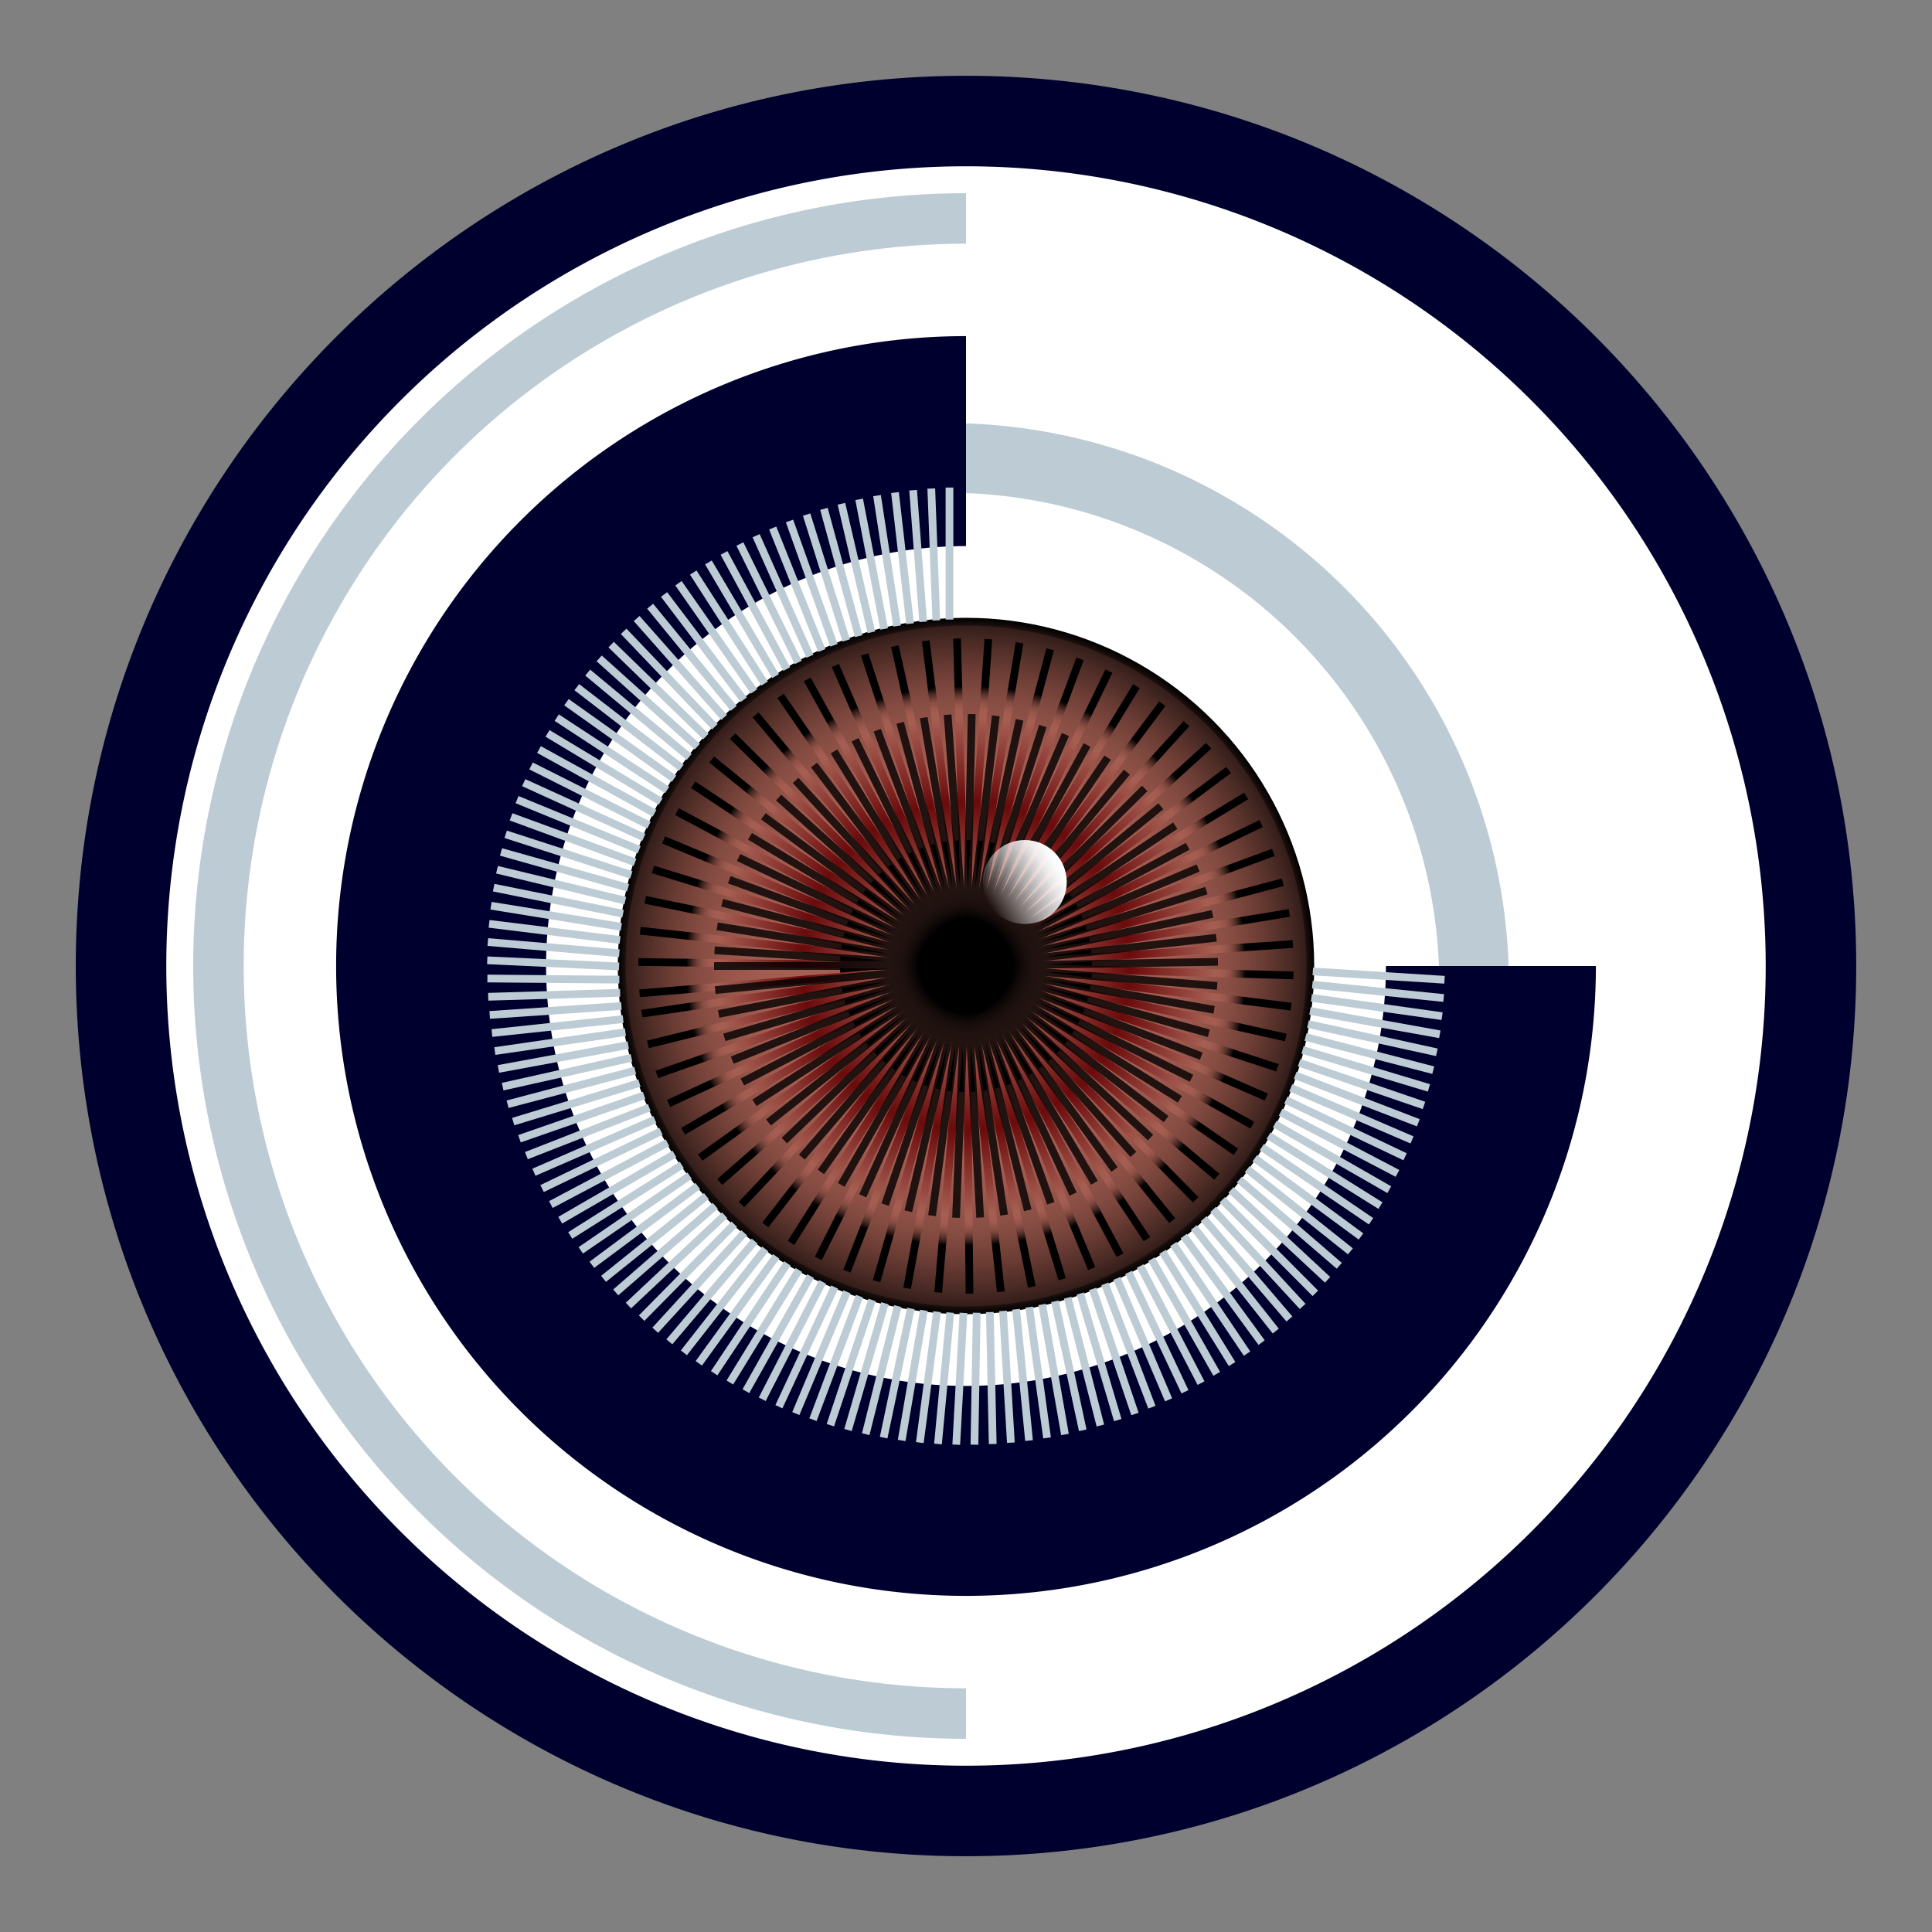 <svg xmlns="http://www.w3.org/2000/svg" xmlns:xlink="http://www.w3.org/1999/xlink" viewBox="0 0 400 400"><rect x="0" y="0" width="400" height="400" fill="#808080" stroke="none"/><defs><style>.cls-1{fill:#fff;}.cls-10,.cls-11,.cls-12,.cls-13,.cls-14,.cls-15,.cls-16,.cls-17,.cls-18,.cls-19,.cls-2,.cls-20,.cls-21,.cls-22,.cls-23,.cls-24,.cls-25,.cls-26,.cls-27,.cls-28,.cls-29,.cls-30,.cls-31,.cls-32,.cls-33,.cls-34,.cls-35,.cls-36,.cls-37,.cls-38,.cls-39,.cls-40,.cls-41,.cls-42,.cls-43,.cls-44,.cls-45,.cls-46,.cls-47,.cls-48,.cls-49,.cls-50,.cls-51,.cls-52,.cls-53,.cls-54,.cls-55,.cls-56,.cls-57,.cls-58,.cls-59,.cls-6,.cls-60,.cls-61,.cls-62,.cls-63,.cls-64,.cls-65,.cls-66,.cls-67,.cls-68,.cls-69,.cls-7,.cls-70,.cls-71,.cls-73,.cls-75,.cls-8,.cls-9{fill:none;}.cls-2,.cls-75{stroke:#bdccd4;}.cls-10,.cls-11,.cls-12,.cls-13,.cls-14,.cls-15,.cls-16,.cls-17,.cls-18,.cls-19,.cls-2,.cls-20,.cls-21,.cls-22,.cls-23,.cls-24,.cls-25,.cls-26,.cls-27,.cls-28,.cls-29,.cls-3,.cls-30,.cls-31,.cls-32,.cls-33,.cls-34,.cls-35,.cls-36,.cls-37,.cls-38,.cls-39,.cls-40,.cls-41,.cls-42,.cls-43,.cls-44,.cls-45,.cls-46,.cls-47,.cls-48,.cls-49,.cls-50,.cls-51,.cls-52,.cls-53,.cls-54,.cls-55,.cls-56,.cls-57,.cls-58,.cls-59,.cls-6,.cls-60,.cls-61,.cls-62,.cls-63,.cls-64,.cls-65,.cls-66,.cls-67,.cls-68,.cls-69,.cls-7,.cls-70,.cls-71,.cls-73,.cls-75,.cls-8,.cls-9{stroke-miterlimit:10;}.cls-2{stroke-width:14.42px;}.cls-10,.cls-11,.cls-12,.cls-13,.cls-14,.cls-15,.cls-16,.cls-17,.cls-18,.cls-19,.cls-20,.cls-21,.cls-22,.cls-23,.cls-24,.cls-25,.cls-26,.cls-27,.cls-28,.cls-29,.cls-3,.cls-30,.cls-31,.cls-32,.cls-33,.cls-34,.cls-35,.cls-36,.cls-37,.cls-38,.cls-39,.cls-40,.cls-41,.cls-42,.cls-43,.cls-44,.cls-45,.cls-46,.cls-47,.cls-48,.cls-49,.cls-50,.cls-51,.cls-52,.cls-53,.cls-54,.cls-55,.cls-56,.cls-57,.cls-58,.cls-59,.cls-6,.cls-60,.cls-61,.cls-62,.cls-63,.cls-64,.cls-65,.cls-66,.cls-67,.cls-68,.cls-69,.cls-7,.cls-70,.cls-71,.cls-73,.cls-75,.cls-8,.cls-9{stroke-width:1.6px;}.cls-3{fill:url(#Gradiente_sem_nome_34);stroke:url(#Gradiente_sem_nome_61);}.cls-4{fill:#00002e;}.cls-5{fill:#bdccd4;}.cls-6{stroke:url(#Gradiente_sem_nome_61-2);}.cls-7{stroke:url(#Gradiente_sem_nome_61-3);}.cls-8{stroke:url(#Gradiente_sem_nome_61-4);}.cls-9{stroke:url(#Gradiente_sem_nome_61-5);}.cls-10{stroke:url(#Gradiente_sem_nome_61-6);}.cls-11{stroke:url(#Gradiente_sem_nome_61-7);}.cls-12{stroke:url(#Gradiente_sem_nome_61-8);}.cls-13{stroke:url(#Gradiente_sem_nome_61-9);}.cls-14{stroke:url(#Gradiente_sem_nome_61-10);}.cls-15{stroke:url(#Gradiente_sem_nome_61-11);}.cls-16{stroke:url(#Gradiente_sem_nome_61-12);}.cls-17{stroke:url(#Gradiente_sem_nome_61-13);}.cls-18{stroke:url(#Gradiente_sem_nome_61-14);}.cls-19{stroke:url(#Gradiente_sem_nome_61-15);}.cls-20{stroke:url(#Gradiente_sem_nome_61-16);}.cls-21{stroke:url(#Gradiente_sem_nome_61-17);}.cls-22{stroke:url(#Gradiente_sem_nome_61-18);}.cls-23{stroke:url(#Gradiente_sem_nome_61-19);}.cls-24{stroke:url(#Gradiente_sem_nome_61-20);}.cls-25{stroke:url(#Gradiente_sem_nome_61-21);}.cls-26{stroke:url(#Gradiente_sem_nome_61-22);}.cls-27{stroke:url(#Gradiente_sem_nome_61-23);}.cls-28{stroke:url(#Gradiente_sem_nome_61-24);}.cls-29{stroke:url(#Gradiente_sem_nome_61-25);}.cls-30{stroke:url(#Gradiente_sem_nome_61-26);}.cls-31{stroke:url(#Gradiente_sem_nome_61-27);}.cls-32{stroke:url(#Gradiente_sem_nome_61-28);}.cls-33{stroke:url(#Gradiente_sem_nome_61-29);}.cls-34{stroke:url(#Gradiente_sem_nome_61-30);}.cls-35{stroke:url(#Gradiente_sem_nome_61-31);}.cls-36{stroke:url(#Gradiente_sem_nome_61-32);}.cls-37{stroke:url(#Gradiente_sem_nome_61-33);}.cls-38{stroke:url(#Gradiente_sem_nome_61-34);}.cls-39{stroke:url(#Gradiente_sem_nome_61-35);}.cls-40{stroke:url(#Gradiente_sem_nome_61-36);}.cls-41{stroke:url(#Gradiente_sem_nome_61-37);}.cls-42{stroke:url(#Gradiente_sem_nome_61-38);}.cls-43{stroke:url(#Gradiente_sem_nome_61-39);}.cls-44{stroke:url(#Gradiente_sem_nome_61-40);}.cls-45{stroke:url(#Gradiente_sem_nome_61-41);}.cls-46{stroke:url(#Gradiente_sem_nome_61-42);}.cls-47{stroke:url(#Gradiente_sem_nome_61-43);}.cls-48{stroke:url(#Gradiente_sem_nome_61-44);}.cls-49{stroke:url(#Gradiente_sem_nome_61-45);}.cls-50{stroke:url(#Gradiente_sem_nome_61-46);}.cls-51{stroke:url(#Gradiente_sem_nome_61-47);}.cls-52{stroke:url(#Gradiente_sem_nome_61-48);}.cls-53{stroke:url(#Gradiente_sem_nome_61-49);}.cls-54{stroke:url(#Gradiente_sem_nome_61-50);}.cls-55{stroke:url(#Gradiente_sem_nome_61-51);}.cls-56{stroke:url(#Gradiente_sem_nome_61-52);}.cls-57{stroke:url(#Gradiente_sem_nome_61-53);}.cls-58{stroke:url(#Gradiente_sem_nome_61-54);}.cls-59{stroke:url(#Gradiente_sem_nome_61-55);}.cls-60{stroke:url(#Gradiente_sem_nome_61-56);}.cls-61{stroke:url(#Gradiente_sem_nome_61-57);}.cls-62{stroke:url(#Gradiente_sem_nome_61-58);}.cls-63{stroke:url(#Gradiente_sem_nome_61-59);}.cls-64{stroke:url(#Gradiente_sem_nome_61-60);}.cls-65{stroke:url(#Gradiente_sem_nome_61-61);}.cls-66{stroke:url(#Gradiente_sem_nome_61-62);}.cls-67{stroke:url(#Gradiente_sem_nome_61-63);}.cls-68{stroke:url(#Gradiente_sem_nome_61-64);}.cls-69{stroke:url(#Gradiente_sem_nome_61-65);}.cls-70{stroke:url(#Gradiente_sem_nome_61-66);}.cls-71{stroke:url(#Gradiente_sem_nome_61-67);}.cls-72{opacity:0.8;}.cls-73{stroke:#000;}.cls-74{fill:url(#Gradiente_sem_nome_580);}</style><radialGradient id="Gradiente_sem_nome_34" cx="200" cy="200" r="71.29" gradientUnits="userSpaceOnUse"><stop offset="0" stop-color="#1c100e"/><stop offset="0.01" stop-color="#291714"/><stop offset="0.05" stop-color="#4a2a25"/><stop offset="0.09" stop-color="#673a33"/><stop offset="0.13" stop-color="#7e483e"/><stop offset="0.18" stop-color="#905247"/><stop offset="0.24" stop-color="#9d594d"/><stop offset="0.32" stop-color="#a45d51"/><stop offset="0.5" stop-color="#a65e52"/><stop offset="0.6" stop-color="#a25c50"/><stop offset="0.69" stop-color="#98564b"/><stop offset="0.78" stop-color="#854c42"/><stop offset="0.86" stop-color="#6c3d35"/><stop offset="0.94" stop-color="#4b2b25"/><stop offset="1" stop-color="#2e1a17"/></radialGradient><radialGradient id="Gradiente_sem_nome_61" cx="200" cy="200" r="72.09" gradientUnits="userSpaceOnUse"><stop offset="0.01" stop-color="#6b0b0c"/><stop offset="0.73" stop-color="#a65e52"/><stop offset="0.79" stop-color="#a35c51"/><stop offset="0.83" stop-color="#9a574c"/><stop offset="0.87" stop-color="#8a4e44"/><stop offset="0.9" stop-color="#744239"/><stop offset="0.93" stop-color="#58322b"/><stop offset="0.96" stop-color="#351e1a"/><stop offset="0.99" stop-color="#0c0706"/><stop offset="1"/></radialGradient><radialGradient id="Gradiente_sem_nome_61-2" cx="180.16" cy="113.11" r="24.12" gradientTransform="translate(-17.4 97.91) rotate(-1.92)" xlink:href="#Gradiente_sem_nome_61"/><radialGradient id="Gradiente_sem_nome_61-3" cx="180.68" cy="116.31" r="24.22" gradientTransform="translate(-17.4 97.91) rotate(-1.92)" xlink:href="#Gradiente_sem_nome_61"/><radialGradient id="Gradiente_sem_nome_61-4" cx="181.5" cy="119.45" r="24.31" gradientTransform="translate(-17.4 97.91) rotate(-1.92)" xlink:href="#Gradiente_sem_nome_61"/><radialGradient id="Gradiente_sem_nome_61-5" cx="182.62" cy="122.5" r="24.39" gradientTransform="translate(-17.4 97.91) rotate(-1.92)" xlink:href="#Gradiente_sem_nome_61"/><radialGradient id="Gradiente_sem_nome_61-6" cx="184.03" cy="125.42" r="24.46" gradientTransform="translate(-17.4 97.91) rotate(-1.92)" xlink:href="#Gradiente_sem_nome_61"/><radialGradient id="Gradiente_sem_nome_61-7" cx="185.7" cy="128.2" r="24.51" gradientTransform="translate(-17.4 97.91) rotate(-1.92)" xlink:href="#Gradiente_sem_nome_61"/><radialGradient id="Gradiente_sem_nome_61-8" cx="187.64" cy="130.8" r="24.54" gradientTransform="translate(-17.4 97.91) rotate(-1.92)" xlink:href="#Gradiente_sem_nome_61"/><radialGradient id="Gradiente_sem_nome_61-9" cx="189.81" cy="133.21" r="24.55" gradientTransform="translate(-17.4 97.91) rotate(-1.92)" xlink:href="#Gradiente_sem_nome_61"/><radialGradient id="Gradiente_sem_nome_61-10" cx="192.21" cy="135.4" r="24.54" gradientTransform="translate(-17.4 97.91) rotate(-1.92)" xlink:href="#Gradiente_sem_nome_61"/><radialGradient id="Gradiente_sem_nome_61-11" cx="194.8" cy="137.35" r="24.51" gradientTransform="translate(-17.4 97.91) rotate(-1.92)" xlink:href="#Gradiente_sem_nome_61"/><radialGradient id="Gradiente_sem_nome_61-12" cx="197.57" cy="139.05" r="24.46" gradientTransform="translate(-17.4 97.91) rotate(-1.92)" xlink:href="#Gradiente_sem_nome_61"/><radialGradient id="Gradiente_sem_nome_61-13" cx="200.49" cy="140.47" r="24.4" gradientTransform="translate(-17.4 97.91) rotate(-1.92)" xlink:href="#Gradiente_sem_nome_61"/><radialGradient id="Gradiente_sem_nome_61-14" cx="203.53" cy="141.6" r="24.32" gradientTransform="translate(-17.4 97.91) rotate(-1.92)" xlink:href="#Gradiente_sem_nome_61"/><radialGradient id="Gradiente_sem_nome_61-15" cx="206.66" cy="142.44" r="24.22" gradientTransform="translate(-17.4 97.91) rotate(-1.92)" xlink:href="#Gradiente_sem_nome_61"/><radialGradient id="Gradiente_sem_nome_61-16" cx="209.86" cy="142.98" r="24.12" gradientTransform="translate(-17.4 97.91) rotate(-1.92)" xlink:href="#Gradiente_sem_nome_61"/><radialGradient id="Gradiente_sem_nome_61-17" cx="213.1" cy="143.21" r="24.02" gradientTransform="translate(-17.4 97.91) rotate(-1.92)" xlink:href="#Gradiente_sem_nome_61"/><radialGradient id="Gradiente_sem_nome_61-18" cx="216.34" cy="143.13" r="24.07" gradientTransform="translate(-17.4 97.91) rotate(-1.92)" xlink:href="#Gradiente_sem_nome_61"/><radialGradient id="Gradiente_sem_nome_61-19" cx="219.56" cy="142.74" r="24.18" gradientTransform="translate(-17.4 97.91) rotate(-1.92)" xlink:href="#Gradiente_sem_nome_61"/><radialGradient id="Gradiente_sem_nome_61-20" cx="222.73" cy="142.04" r="24.27" gradientTransform="translate(-17.4 97.91) rotate(-1.92)" xlink:href="#Gradiente_sem_nome_61"/><radialGradient id="Gradiente_sem_nome_61-21" cx="225.82" cy="141.04" r="24.36" gradientTransform="translate(-17.4 97.91) rotate(-1.92)" xlink:href="#Gradiente_sem_nome_61"/><radialGradient id="Gradiente_sem_nome_61-22" cx="228.8" cy="139.76" r="24.43" gradientTransform="translate(-17.4 97.91) rotate(-1.92)" xlink:href="#Gradiente_sem_nome_61"/><radialGradient id="Gradiente_sem_nome_61-23" cx="231.64" cy="138.19" r="24.49" gradientTransform="translate(-17.4 97.91) rotate(-1.92)" xlink:href="#Gradiente_sem_nome_61"/><radialGradient id="Gradiente_sem_nome_61-24" cx="234.32" cy="136.36" r="24.53" gradientTransform="translate(-17.4 97.91) rotate(-1.92)" xlink:href="#Gradiente_sem_nome_61"/><radialGradient id="Gradiente_sem_nome_61-25" cx="236.81" cy="134.28" r="24.55" gradientTransform="translate(-17.4 97.91) rotate(-1.92)" xlink:href="#Gradiente_sem_nome_61"/><radialGradient id="Gradiente_sem_nome_61-26" cx="239.09" cy="131.98" r="24.55" gradientTransform="translate(-17.4 97.91) rotate(-1.92)" xlink:href="#Gradiente_sem_nome_61"/><radialGradient id="Gradiente_sem_nome_61-27" cx="241.15" cy="129.46" r="24.53" gradientTransform="translate(-17.4 97.91) rotate(-1.92)" xlink:href="#Gradiente_sem_nome_61"/><radialGradient id="Gradiente_sem_nome_61-28" cx="242.95" cy="126.76" r="24.49" gradientTransform="translate(-17.4 97.91) rotate(-1.92)" xlink:href="#Gradiente_sem_nome_61"/><radialGradient id="Gradiente_sem_nome_61-29" cx="244.48" cy="123.9" r="24.43" gradientTransform="translate(-17.4 97.91) rotate(-1.92)" xlink:href="#Gradiente_sem_nome_61"/><radialGradient id="Gradiente_sem_nome_61-30" cx="245.74" cy="120.91" r="24.35" gradientTransform="translate(-17.4 97.91) rotate(-1.92)" xlink:href="#Gradiente_sem_nome_61"/><radialGradient id="Gradiente_sem_nome_61-31" cx="246.7" cy="117.81" r="24.26" gradientTransform="translate(-17.4 97.91) rotate(-1.92)" xlink:href="#Gradiente_sem_nome_61"/><radialGradient id="Gradiente_sem_nome_61-32" cx="247.36" cy="114.64" r="24.17" gradientTransform="translate(-17.4 97.91) rotate(-1.92)" xlink:href="#Gradiente_sem_nome_61"/><radialGradient id="Gradiente_sem_nome_61-33" cx="247.72" cy="111.41" r="24.06" gradientTransform="translate(-17.4 97.91) rotate(-1.92)" xlink:href="#Gradiente_sem_nome_61"/><radialGradient id="Gradiente_sem_nome_61-34" cx="247.77" cy="108.17" r="24.03" gradientTransform="translate(-17.4 97.91) rotate(-1.92)" xlink:href="#Gradiente_sem_nome_61"/><radialGradient id="Gradiente_sem_nome_61-35" cx="247.5" cy="104.93" r="24.13" gradientTransform="translate(-17.4 97.91) rotate(-1.92)" xlink:href="#Gradiente_sem_nome_61"/><radialGradient id="Gradiente_sem_nome_61-36" cx="246.93" cy="101.74" r="24.24" gradientTransform="translate(-17.4 97.91) rotate(-1.92)" xlink:href="#Gradiente_sem_nome_61"/><radialGradient id="Gradiente_sem_nome_61-37" cx="246.06" cy="98.61" r="24.33" gradientTransform="translate(-17.4 97.91) rotate(-1.92)" xlink:href="#Gradiente_sem_nome_61"/><radialGradient id="Gradiente_sem_nome_61-38" cx="244.89" cy="95.59" r="24.41" gradientTransform="translate(-17.4 97.91) rotate(-1.92)" xlink:href="#Gradiente_sem_nome_61"/><radialGradient id="Gradiente_sem_nome_61-39" cx="243.44" cy="92.68" r="24.47" gradientTransform="translate(-17.4 97.91) rotate(-1.92)" xlink:href="#Gradiente_sem_nome_61"/><radialGradient id="Gradiente_sem_nome_61-40" cx="241.71" cy="89.93" r="24.52" gradientTransform="translate(-17.4 97.91) rotate(-1.92)" xlink:href="#Gradiente_sem_nome_61"/><radialGradient id="Gradiente_sem_nome_61-41" cx="239.74" cy="87.36" r="24.54" gradientTransform="translate(-17.4 97.91) rotate(-1.92)" xlink:href="#Gradiente_sem_nome_61"/><radialGradient id="Gradiente_sem_nome_61-42" cx="237.52" cy="84.99" r="24.55" gradientTransform="translate(-17.4 97.91) rotate(-1.92)" xlink:href="#Gradiente_sem_nome_61"/><radialGradient id="Gradiente_sem_nome_61-43" cx="235.09" cy="82.84" r="24.54" gradientTransform="translate(-17.4 97.91) rotate(-1.92)" xlink:href="#Gradiente_sem_nome_61"/><radialGradient id="Gradiente_sem_nome_61-44" cx="232.46" cy="80.94" r="24.5" gradientTransform="translate(-17.4 97.91) rotate(-1.92)" xlink:href="#Gradiente_sem_nome_61"/><radialGradient id="Gradiente_sem_nome_61-45" cx="229.67" cy="79.29" r="24.45" gradientTransform="translate(-17.4 97.91) rotate(-1.92)" xlink:href="#Gradiente_sem_nome_61"/><radialGradient id="Gradiente_sem_nome_61-46" cx="226.73" cy="77.92" r="24.38" gradientTransform="translate(-17.4 97.91) rotate(-1.92)" xlink:href="#Gradiente_sem_nome_61"/><radialGradient id="Gradiente_sem_nome_61-47" cx="223.67" cy="76.83" r="24.3" gradientTransform="translate(-17.4 97.91) rotate(-1.92)" xlink:href="#Gradiente_sem_nome_61"/><radialGradient id="Gradiente_sem_nome_61-48" cx="220.52" cy="76.04" r="24.21" gradientTransform="translate(-17.4 97.91) rotate(-1.92)" xlink:href="#Gradiente_sem_nome_61"/><radialGradient id="Gradiente_sem_nome_61-49" cx="217.31" cy="75.56" r="24.1" gradientTransform="translate(-17.4 97.91) rotate(-1.92)" xlink:href="#Gradiente_sem_nome_61"/><radialGradient id="Gradiente_sem_nome_61-50" cx="214.07" cy="75.38" r="24" gradientTransform="translate(-17.4 97.91) rotate(-1.92)" xlink:href="#Gradiente_sem_nome_61"/><radialGradient id="Gradiente_sem_nome_61-51" cx="210.83" cy="75.52" r="24.09" gradientTransform="translate(-17.4 97.91) rotate(-1.92)" xlink:href="#Gradiente_sem_nome_61"/><radialGradient id="Gradiente_sem_nome_61-52" cx="207.62" cy="75.96" r="24.19" gradientTransform="translate(-17.4 97.91) rotate(-1.92)" xlink:href="#Gradiente_sem_nome_61"/><radialGradient id="Gradiente_sem_nome_61-53" cx="204.46" cy="76.71" r="24.29" gradientTransform="translate(-17.4 97.91) rotate(-1.92)" xlink:href="#Gradiente_sem_nome_61"/><radialGradient id="Gradiente_sem_nome_61-54" cx="201.39" cy="77.76" r="24.38" gradientTransform="translate(-17.4 97.91) rotate(-1.92)" xlink:href="#Gradiente_sem_nome_61"/><radialGradient id="Gradiente_sem_nome_61-55" cx="198.43" cy="79.1" r="24.45" gradientTransform="translate(-17.4 97.91) rotate(-1.92)" xlink:href="#Gradiente_sem_nome_61"/><radialGradient id="Gradiente_sem_nome_61-56" cx="195.62" cy="80.71" r="24.5" gradientTransform="translate(-17.4 97.91) rotate(-1.92)" xlink:href="#Gradiente_sem_nome_61"/><radialGradient id="Gradiente_sem_nome_61-57" cx="192.97" cy="82.59" r="24.53" gradientTransform="translate(-17.4 97.91) rotate(-1.92)" xlink:href="#Gradiente_sem_nome_61"/><radialGradient id="Gradiente_sem_nome_61-58" cx="190.51" cy="84.71" r="24.55" gradientTransform="translate(-17.4 97.91) rotate(-1.92)" xlink:href="#Gradiente_sem_nome_61"/><radialGradient id="Gradiente_sem_nome_61-59" cx="188.27" cy="87.05" r="24.55" gradientTransform="translate(-17.4 97.91) rotate(-1.92)" xlink:href="#Gradiente_sem_nome_61"/><radialGradient id="Gradiente_sem_nome_61-60" cx="186.26" cy="89.6" r="24.52" gradientTransform="translate(-17.4 97.91) rotate(-1.92)" xlink:href="#Gradiente_sem_nome_61"/><radialGradient id="Gradiente_sem_nome_61-61" cx="184.5" cy="92.33" r="24.48" gradientTransform="translate(-17.4 97.91) rotate(-1.92)" xlink:href="#Gradiente_sem_nome_61"/><radialGradient id="Gradiente_sem_nome_61-62" cx="183.02" cy="95.21" r="24.41" gradientTransform="translate(-17.4 97.91) rotate(-1.92)" xlink:href="#Gradiente_sem_nome_61"/><radialGradient id="Gradiente_sem_nome_61-63" cx="181.81" cy="98.23" r="24.34" gradientTransform="translate(-17.4 97.91) rotate(-1.92)" xlink:href="#Gradiente_sem_nome_61"/><radialGradient id="Gradiente_sem_nome_61-64" cx="180.9" cy="101.34" r="24.25" gradientTransform="translate(-17.4 97.91) rotate(-1.92)" xlink:href="#Gradiente_sem_nome_61"/><radialGradient id="Gradiente_sem_nome_61-65" cx="180.29" cy="104.53" r="24.15" gradientTransform="translate(-17.4 97.91) rotate(-1.92)" xlink:href="#Gradiente_sem_nome_61"/><radialGradient id="Gradiente_sem_nome_61-66" cx="179.99" cy="107.76" r="24.04" gradientTransform="translate(-17.4 97.91) rotate(-1.92)" xlink:href="#Gradiente_sem_nome_61"/><radialGradient id="Gradiente_sem_nome_61-67" cx="179.99" cy="111" r="24.05" gradientTransform="translate(-17.4 97.91) rotate(-1.92)" xlink:href="#Gradiente_sem_nome_61"/><linearGradient id="Gradiente_sem_nome_580" x1="219.7" y1="178.26" x2="204.64" y2="186.96" gradientUnits="userSpaceOnUse"><stop offset="0" stop-color="#fff"/><stop offset="0.09" stop-color="#fff" stop-opacity="0.98"/><stop offset="0.22" stop-color="#fff" stop-opacity="0.91"/><stop offset="0.36" stop-color="#fff" stop-opacity="0.79"/><stop offset="0.52" stop-color="#fff" stop-opacity="0.64"/><stop offset="0.69" stop-color="#fff" stop-opacity="0.43"/><stop offset="0.87" stop-color="#fff" stop-opacity="0.19"/><stop offset="1" stop-color="#fff" stop-opacity="0"/></linearGradient></defs><g id="Camada_9" data-name="Camada 9"><circle class="cls-1" cx="201.92" cy="199.21" r="172.1"/><circle class="cls-2" cx="196.09" cy="203.91" r="109.11"/><circle class="cls-3" cx="200" cy="200" r="71.29"/><path class="cls-4" d="M200,15.69C98.21,15.69,15.69,98.21,15.69,200S98.21,384.31,200,384.31,384.31,301.79,384.31,200,301.79,15.69,200,15.69Zm0,349.88A165.57,165.57,0,1,1,365.57,200,165.57,165.57,0,0,1,200,365.57Z"/><path class="cls-5" d="M50.46,200A149.54,149.54,0,0,1,200,50.46V40A160,160,0,0,0,200,360V349.54A149.54,149.54,0,0,1,50.46,200Z"/><path class="cls-4" d="M200,286.94a86.94,86.94,0,0,1,0-173.88V69.59A130.41,130.41,0,1,0,330.41,200H286.94A86.93,86.93,0,0,1,200,286.94Z"/><circle cx="200" cy="200" r="26.08"/><line class="cls-6" x1="200" y1="200" x2="132.89" y2="209.86"/><line class="cls-7" x1="200" y1="200" x2="134.14" y2="216.23"/><line class="cls-8" x1="200" y1="200" x2="135.99" y2="222.45"/><line class="cls-9" x1="200" y1="200" x2="138.43" y2="228.46"/><line class="cls-10" x1="200" y1="200" x2="141.43" y2="234.22"/><line class="cls-11" x1="200" y1="200" x2="144.97" y2="239.66"/><line class="cls-12" x1="200" y1="200" x2="149.01" y2="244.73"/><line class="cls-13" x1="200" y1="200" x2="153.52" y2="249.4"/><line class="cls-14" x1="200" y1="200" x2="158.45" y2="253.62"/><line class="cls-15" x1="200" y1="200" x2="163.77" y2="257.34"/><line class="cls-16" x1="200" y1="200" x2="169.41" y2="260.54"/><line class="cls-17" x1="200" y1="200" x2="175.34" y2="263.19"/><line class="cls-18" x1="200" y1="200" x2="181.49" y2="265.26"/><line class="cls-19" x1="200" y1="200" x2="187.81" y2="266.73"/><line class="cls-20" x1="200" y1="200" x2="194.24" y2="267.59"/><line class="cls-21" x1="200" y1="200" x2="200.73" y2="267.83"/><line class="cls-22" x1="200" y1="200" x2="207.21" y2="267.45"/><line class="cls-23" x1="200" y1="200" x2="213.62" y2="266.45"/><line class="cls-24" x1="200" y1="200" x2="219.91" y2="264.85"/><line class="cls-25" x1="200" y1="200" x2="226.02" y2="262.65"/><line class="cls-26" x1="200" y1="200" x2="231.88" y2="259.88"/><line class="cls-27" x1="200" y1="200" x2="237.46" y2="256.56"/><line class="cls-28" x1="200" y1="200" x2="242.69" y2="252.72"/><line class="cls-29" x1="200" y1="200" x2="247.54" y2="248.4"/><line class="cls-30" x1="200" y1="200" x2="251.94" y2="243.63"/><line class="cls-31" x1="200" y1="200" x2="255.88" y2="238.47"/><line class="cls-32" x1="200" y1="200" x2="259.3" y2="232.96"/><line class="cls-33" x1="200" y1="200" x2="262.17" y2="227.14"/><line class="cls-34" x1="200" y1="200" x2="264.48" y2="221.07"/><line class="cls-35" x1="200" y1="200" x2="266.2" y2="214.81"/><line class="cls-36" x1="200" y1="200" x2="267.32" y2="208.42"/><line class="cls-37" x1="200" y1="200" x2="267.81" y2="201.95"/><line class="cls-38" x1="200" y1="200" x2="267.69" y2="195.46"/><line class="cls-39" x1="200" y1="200" x2="266.95" y2="189.01"/><line class="cls-40" x1="200" y1="200" x2="265.59" y2="182.67"/><line class="cls-41" x1="200" y1="200" x2="263.63" y2="176.48"/><line class="cls-42" x1="200" y1="200" x2="261.1" y2="170.51"/><line class="cls-43" x1="200" y1="200" x2="258" y2="164.8"/><line class="cls-44" x1="200" y1="200" x2="254.37" y2="159.42"/><line class="cls-45" x1="200" y1="200" x2="250.24" y2="154.41"/><line class="cls-46" x1="200" y1="200" x2="245.66" y2="149.82"/><line class="cls-47" x1="200" y1="200" x2="240.65" y2="145.69"/><line class="cls-48" x1="200" y1="200" x2="235.28" y2="142.05"/><line class="cls-49" x1="200" y1="200" x2="229.58" y2="138.95"/><line class="cls-50" x1="200" y1="200" x2="223.61" y2="136.4"/><line class="cls-51" x1="200" y1="200" x2="217.42" y2="134.44"/><line class="cls-52" x1="200" y1="200" x2="211.08" y2="133.07"/><line class="cls-53" x1="200" y1="200" x2="204.63" y2="132.32"/><line class="cls-54" x1="200" y1="200" x2="198.14" y2="132.19"/><line class="cls-55" x1="200" y1="200" x2="191.67" y2="132.67"/><line class="cls-56" x1="200" y1="200" x2="185.28" y2="133.78"/><line class="cls-57" x1="200" y1="200" x2="179.02" y2="135.49"/><line class="cls-58" x1="200" y1="200" x2="172.95" y2="137.79"/><line class="cls-59" x1="200" y1="200" x2="167.13" y2="140.66"/><line class="cls-60" x1="200" y1="200" x2="161.61" y2="144.07"/><line class="cls-61" x1="200" y1="200" x2="156.44" y2="148"/><line class="cls-62" x1="200" y1="200" x2="151.67" y2="152.4"/><line class="cls-63" x1="200" y1="200" x2="147.34" y2="157.24"/><line class="cls-64" x1="200" y1="200" x2="143.5" y2="162.46"/><line class="cls-65" x1="200" y1="200" x2="140.17" y2="168.04"/><line class="cls-66" x1="200" y1="200" x2="137.39" y2="173.9"/><line class="cls-67" x1="200" y1="200" x2="135.18" y2="180"/><line class="cls-68" x1="200" y1="200" x2="133.57" y2="186.29"/><line class="cls-69" x1="200" y1="200" x2="132.56" y2="192.7"/><line class="cls-70" x1="200" y1="200" x2="132.17" y2="199.18"/><line class="cls-71" x1="200" y1="200" x2="132.41" y2="205.66"/><g class="cls-72"><line class="cls-73" x1="200" y1="200" x2="147.84" y2="200"/><line class="cls-73" x1="200" y1="200" x2="148.07" y2="204.98"/><line class="cls-73" x1="200" y1="200" x2="148.79" y2="209.92"/><line class="cls-73" x1="200" y1="200" x2="149.97" y2="214.77"/><line class="cls-73" x1="200" y1="200" x2="151.61" y2="219.49"/><line class="cls-73" x1="200" y1="200" x2="153.7" y2="224.02"/><line class="cls-73" x1="200" y1="200" x2="156.2" y2="228.34"/><line class="cls-73" x1="200" y1="200" x2="159.11" y2="232.39"/><line class="cls-73" x1="200" y1="200" x2="162.39" y2="236.15"/><line class="cls-73" x1="200" y1="200" x2="166.02" y2="239.58"/><line class="cls-73" x1="200" y1="200" x2="169.96" y2="242.64"/><line class="cls-73" x1="200" y1="200" x2="174.17" y2="245.32"/><line class="cls-73" x1="200" y1="200" x2="178.62" y2="247.58"/><line class="cls-73" x1="200" y1="200" x2="183.26" y2="249.41"/><line class="cls-73" x1="200" y1="200" x2="188.06" y2="250.78"/><line class="cls-73" x1="200" y1="200" x2="192.97" y2="251.69"/><line class="cls-73" x1="200" y1="200" x2="197.94" y2="252.12"/><line class="cls-73" x1="200" y1="200" x2="202.93" y2="252.08"/><line class="cls-73" x1="200" y1="200" x2="207.89" y2="251.56"/><line class="cls-73" x1="200" y1="200" x2="212.79" y2="250.57"/><line class="cls-73" x1="200" y1="200" x2="217.56" y2="249.12"/><line class="cls-73" x1="200" y1="200" x2="222.17" y2="247.22"/><line class="cls-73" x1="200" y1="200" x2="226.58" y2="244.88"/><line class="cls-73" x1="200" y1="200" x2="230.75" y2="242.14"/><line class="cls-73" x1="200" y1="200" x2="234.64" y2="239"/><line class="cls-73" x1="200" y1="200" x2="238.21" y2="235.52"/><line class="cls-73" x1="200" y1="200" x2="241.43" y2="231.7"/><line class="cls-73" x1="200" y1="200" x2="244.27" y2="227.6"/><line class="cls-73" x1="200" y1="200" x2="246.7" y2="223.24"/><line class="cls-73" x1="200" y1="200" x2="248.71" y2="218.67"/><line class="cls-73" x1="200" y1="200" x2="250.27" y2="213.93"/><line class="cls-73" x1="200" y1="200" x2="251.37" y2="209.07"/><line class="cls-73" x1="200" y1="200" x2="252" y2="204.12"/><line class="cls-73" x1="200" y1="200" x2="252.16" y2="199.13"/><line class="cls-73" x1="200" y1="200" x2="251.83" y2="194.15"/><line class="cls-73" x1="200" y1="200" x2="251.04" y2="189.22"/><line class="cls-73" x1="200" y1="200" x2="249.77" y2="184.39"/><line class="cls-73" x1="200" y1="200" x2="248.06" y2="179.71"/><line class="cls-73" x1="200" y1="200" x2="245.9" y2="175.21"/><line class="cls-73" x1="200" y1="200" x2="243.32" y2="170.94"/><line class="cls-73" x1="200" y1="200" x2="240.34" y2="166.93"/><line class="cls-73" x1="200" y1="200" x2="237" y2="163.23"/><line class="cls-73" x1="200" y1="200" x2="233.31" y2="159.86"/><line class="cls-73" x1="200" y1="200" x2="229.32" y2="156.86"/><line class="cls-73" x1="200" y1="200" x2="225.07" y2="154.25"/><line class="cls-73" x1="200" y1="200" x2="220.58" y2="152.07"/><line class="cls-73" x1="200" y1="200" x2="215.91" y2="150.32"/><line class="cls-73" x1="200" y1="200" x2="211.09" y2="149.03"/><line class="cls-73" x1="200" y1="200" x2="206.17" y2="148.2"/><line class="cls-73" x1="200" y1="200" x2="201.19" y2="147.85"/><line class="cls-73" x1="200" y1="200" x2="196.2" y2="147.97"/><line class="cls-73" x1="200" y1="200" x2="191.24" y2="148.58"/><line class="cls-73" x1="200" y1="200" x2="186.37" y2="149.65"/><line class="cls-73" x1="200" y1="200" x2="181.62" y2="151.18"/><line class="cls-73" x1="200" y1="200" x2="177.04" y2="153.16"/><line class="cls-73" x1="200" y1="200" x2="172.67" y2="155.57"/><line class="cls-73" x1="200" y1="200" x2="168.55" y2="158.38"/><line class="cls-73" x1="200" y1="200" x2="164.72" y2="161.58"/><line class="cls-73" x1="200" y1="200" x2="161.21" y2="165.13"/><line class="cls-73" x1="200" y1="200" x2="158.05" y2="168.99"/><line class="cls-73" x1="200" y1="200" x2="155.28" y2="173.15"/><line class="cls-73" x1="200" y1="200" x2="152.92" y2="177.54"/><line class="cls-73" x1="200" y1="200" x2="150.99" y2="182.14"/><line class="cls-73" x1="200" y1="200" x2="149.51" y2="186.91"/><line class="cls-73" x1="200" y1="200" x2="148.49" y2="191.79"/><line class="cls-73" x1="200" y1="200" x2="147.94" y2="196.75"/></g><circle class="cls-74" cx="212.17" cy="182.61" r="8.69"/><line class="cls-75" x1="196.58" y1="100.94" x2="196.58" y2="128.27"/><line class="cls-75" x1="192.81" y1="101.15" x2="193.85" y2="128.45"/><line class="cls-75" x1="189.05" y1="101.49" x2="191.13" y2="128.74"/><line class="cls-75" x1="185.3" y1="101.98" x2="188.42" y2="129.13"/><line class="cls-75" x1="181.58" y1="102.61" x2="185.73" y2="129.62"/><line class="cls-75" x1="177.88" y1="103.38" x2="183.06" y2="130.22"/><line class="cls-75" x1="174.21" y1="104.3" x2="180.41" y2="130.91"/><line class="cls-75" x1="170.59" y1="105.35" x2="177.79" y2="131.71"/><line class="cls-75" x1="167" y1="106.54" x2="175.2" y2="132.6"/><line class="cls-75" x1="163.46" y1="107.86" x2="172.65" y2="133.6"/><line class="cls-75" x1="159.98" y1="109.32" x2="170.14" y2="134.69"/><line class="cls-75" x1="156.55" y1="110.91" x2="167.68" y2="135.87"/><line class="cls-75" x1="153.19" y1="112.63" x2="165.26" y2="137.15"/><line class="cls-75" x1="149.9" y1="114.48" x2="162.89" y2="138.52"/><line class="cls-75" x1="146.67" y1="116.45" x2="160.57" y2="139.98"/><line class="cls-75" x1="143.53" y1="118.54" x2="158.31" y2="141.52"/><line class="cls-75" x1="140.47" y1="120.75" x2="156.12" y2="143.15"/><line class="cls-75" x1="137.49" y1="123.08" x2="153.98" y2="144.87"/><line class="cls-75" x1="134.61" y1="125.51" x2="151.91" y2="146.66"/><line class="cls-75" x1="131.81" y1="128.06" x2="149.92" y2="148.53"/><line class="cls-75" x1="129.12" y1="130.71" x2="147.99" y2="150.48"/><line class="cls-75" x1="126.53" y1="133.46" x2="146.14" y2="152.49"/><line class="cls-75" x1="124.05" y1="136.31" x2="144.37" y2="154.58"/><line class="cls-75" x1="121.68" y1="139.25" x2="142.68" y2="156.73"/><line class="cls-75" x1="119.42" y1="142.27" x2="141.07" y2="158.95"/><line class="cls-75" x1="117.28" y1="145.38" x2="139.55" y2="161.22"/><line class="cls-75" x1="115.26" y1="148.58" x2="138.12" y2="163.55"/><line class="cls-75" x1="113.36" y1="151.84" x2="136.78" y2="165.94"/><line class="cls-75" x1="111.59" y1="155.18" x2="135.52" y2="168.37"/><line class="cls-75" x1="109.95" y1="158.58" x2="134.36" y2="170.85"/><line class="cls-75" x1="108.43" y1="162.04" x2="133.3" y2="173.37"/><line class="cls-75" x1="107.05" y1="165.55" x2="132.33" y2="175.93"/><line class="cls-75" x1="105.81" y1="169.12" x2="131.47" y2="178.53"/><line class="cls-75" x1="104.7" y1="172.73" x2="130.7" y2="181.15"/><line class="cls-75" x1="103.73" y1="176.38" x2="130.03" y2="183.81"/><line class="cls-75" x1="102.9" y1="180.07" x2="129.46" y2="186.48"/><line class="cls-75" x1="102.21" y1="183.78" x2="129" y2="189.18"/><line class="cls-75" x1="101.66" y1="187.52" x2="128.64" y2="191.89"/><line class="cls-75" x1="101.26" y1="191.27" x2="128.38" y2="194.62"/><line class="cls-75" x1="101" y1="195.04" x2="128.23" y2="197.35"/><line class="cls-75" x1="100.88" y1="198.82" x2="128.18" y2="200.09"/><line class="cls-75" x1="100.91" y1="202.59" x2="128.23" y2="202.82"/><line class="cls-75" x1="101.08" y1="206.37" x2="128.39" y2="205.55"/><line class="cls-75" x1="101.39" y1="210.13" x2="128.66" y2="208.28"/><line class="cls-75" x1="101.85" y1="213.88" x2="129.02" y2="210.99"/><line class="cls-75" x1="102.45" y1="217.61" x2="129.49" y2="213.69"/><line class="cls-75" x1="103.19" y1="221.31" x2="130.07" y2="216.36"/><line class="cls-75" x1="104.07" y1="224.98" x2="130.74" y2="219.01"/><line class="cls-75" x1="105.09" y1="228.62" x2="131.51" y2="221.64"/><line class="cls-75" x1="106.25" y1="232.22" x2="132.39" y2="224.23"/><line class="cls-75" x1="107.55" y1="235.76" x2="133.36" y2="226.79"/><line class="cls-75" x1="108.98" y1="239.26" x2="134.43" y2="229.31"/><line class="cls-75" x1="110.54" y1="242.7" x2="135.59" y2="231.79"/><line class="cls-75" x1="112.23" y1="246.08" x2="136.85" y2="234.22"/><line class="cls-75" x1="114.05" y1="249.39" x2="138.2" y2="236.6"/><line class="cls-75" x1="115.99" y1="252.63" x2="139.64" y2="238.93"/><line class="cls-75" x1="118.06" y1="255.79" x2="141.17" y2="241.2"/><line class="cls-75" x1="120.24" y1="258.87" x2="142.78" y2="243.41"/><line class="cls-75" x1="122.54" y1="261.86" x2="144.47" y2="245.56"/><line class="cls-75" x1="124.96" y1="264.77" x2="146.25" y2="247.64"/><line class="cls-75" x1="127.48" y1="267.58" x2="148.1" y2="249.65"/><line class="cls-75" x1="130.11" y1="270.3" x2="150.03" y2="251.59"/><line class="cls-75" x1="132.84" y1="272.91" x2="152.03" y2="253.46"/><line class="cls-75" x1="135.66" y1="275.41" x2="154.1" y2="255.25"/><line class="cls-75" x1="138.58" y1="277.81" x2="156.24" y2="256.96"/><line class="cls-75" x1="141.59" y1="280.09" x2="158.44" y2="258.58"/><line class="cls-75" x1="144.68" y1="282.26" x2="160.71" y2="260.12"/><line class="cls-75" x1="147.86" y1="284.31" x2="163.02" y2="261.57"/><line class="cls-75" x1="151.11" y1="286.23" x2="165.4" y2="262.94"/><line class="cls-75" x1="154.43" y1="288.03" x2="167.82" y2="264.21"/><line class="cls-75" x1="157.81" y1="289.7" x2="170.29" y2="265.39"/><line class="cls-75" x1="161.26" y1="291.25" x2="172.8" y2="266.47"/><line class="cls-75" x1="164.77" y1="292.66" x2="175.35" y2="267.46"/><line class="cls-75" x1="168.32" y1="293.93" x2="177.94" y2="268.35"/><line class="cls-75" x1="171.92" y1="295.07" x2="180.56" y2="269.14"/><line class="cls-75" x1="175.57" y1="296.07" x2="183.21" y2="269.83"/><line class="cls-75" x1="179.24" y1="296.93" x2="185.88" y2="270.42"/><line class="cls-75" x1="182.95" y1="297.65" x2="188.58" y2="270.91"/><line class="cls-75" x1="186.68" y1="298.23" x2="191.29" y2="271.29"/><line class="cls-75" x1="190.44" y1="298.67" x2="194.01" y2="271.57"/><line class="cls-75" x1="194.2" y1="298.96" x2="196.74" y2="271.75"/><line class="cls-75" x1="197.98" y1="299.11" x2="199.47" y2="271.82"/><line class="cls-75" x1="201.75" y1="299.11" x2="202.21" y2="271.79"/><line class="cls-75" x1="205.53" y1="298.97" x2="204.94" y2="271.65"/><line class="cls-75" x1="209.29" y1="298.69" x2="207.67" y2="271.41"/><line class="cls-75" x1="213.05" y1="298.26" x2="210.38" y2="271.07"/><line class="cls-75" x1="216.78" y1="297.7" x2="213.08" y2="270.62"/><line class="cls-75" x1="220.49" y1="296.99" x2="215.77" y2="270.07"/><line class="cls-75" x1="224.17" y1="296.13" x2="218.42" y2="269.42"/><line class="cls-75" x1="227.82" y1="295.14" x2="221.05" y2="268.67"/><line class="cls-75" x1="231.42" y1="294.01" x2="223.65" y2="267.81"/><line class="cls-75" x1="234.98" y1="292.75" x2="226.22" y2="266.86"/><line class="cls-75" x1="238.49" y1="291.35" x2="228.75" y2="265.81"/><line class="cls-75" x1="241.94" y1="289.82" x2="231.24" y2="264.67"/><line class="cls-75" x1="245.33" y1="288.15" x2="233.68" y2="263.43"/><line class="cls-75" x1="248.66" y1="286.36" x2="236.07" y2="262.11"/><line class="cls-75" x1="251.91" y1="284.44" x2="238.41" y2="260.69"/><line class="cls-75" x1="255.09" y1="282.41" x2="240.69" y2="259.18"/><line class="cls-75" x1="258.19" y1="280.25" x2="242.92" y2="257.58"/><line class="cls-75" x1="261.2" y1="277.97" x2="245.08" y2="255.91"/><line class="cls-75" x1="264.13" y1="275.58" x2="247.18" y2="254.15"/><line class="cls-75" x1="266.96" y1="273.08" x2="249.21" y2="252.31"/><line class="cls-75" x1="269.7" y1="270.48" x2="251.16" y2="250.4"/><line class="cls-75" x1="272.33" y1="267.77" x2="253.05" y2="248.41"/><line class="cls-75" x1="274.86" y1="264.97" x2="254.85" y2="246.36"/><line class="cls-75" x1="277.28" y1="262.07" x2="256.58" y2="244.23"/><line class="cls-75" x1="279.59" y1="259.08" x2="258.22" y2="242.05"/><line class="cls-75" x1="281.78" y1="256" x2="259.78" y2="239.8"/><line class="cls-75" x1="283.86" y1="252.85" x2="261.25" y2="237.49"/><line class="cls-75" x1="285.81" y1="249.61" x2="262.64" y2="235.13"/><line class="cls-75" x1="287.64" y1="246.31" x2="263.93" y2="232.72"/><line class="cls-75" x1="289.34" y1="242.94" x2="265.13" y2="230.26"/><line class="cls-75" x1="290.91" y1="239.5" x2="266.23" y2="227.75"/><line class="cls-75" x1="292.35" y1="236.01" x2="267.24" y2="225.21"/><line class="cls-75" x1="293.65" y1="232.46" x2="268.16" y2="222.63"/><line class="cls-75" x1="294.82" y1="228.87" x2="268.97" y2="220.02"/><line class="cls-75" x1="295.85" y1="225.24" x2="269.68" y2="217.37"/><line class="cls-75" x1="296.74" y1="221.57" x2="270.29" y2="214.71"/><line class="cls-75" x1="297.49" y1="217.87" x2="270.8" y2="212.02"/><line class="cls-75" x1="298.1" y1="214.14" x2="271.21" y2="209.31"/><line class="cls-75" x1="298.57" y1="210.39" x2="271.51" y2="206.59"/><line class="cls-75" x1="298.9" y1="206.63" x2="271.71" y2="203.86"/><line class="cls-75" x1="299.08" y1="202.85" x2="271.8" y2="201.13"/></g></svg>